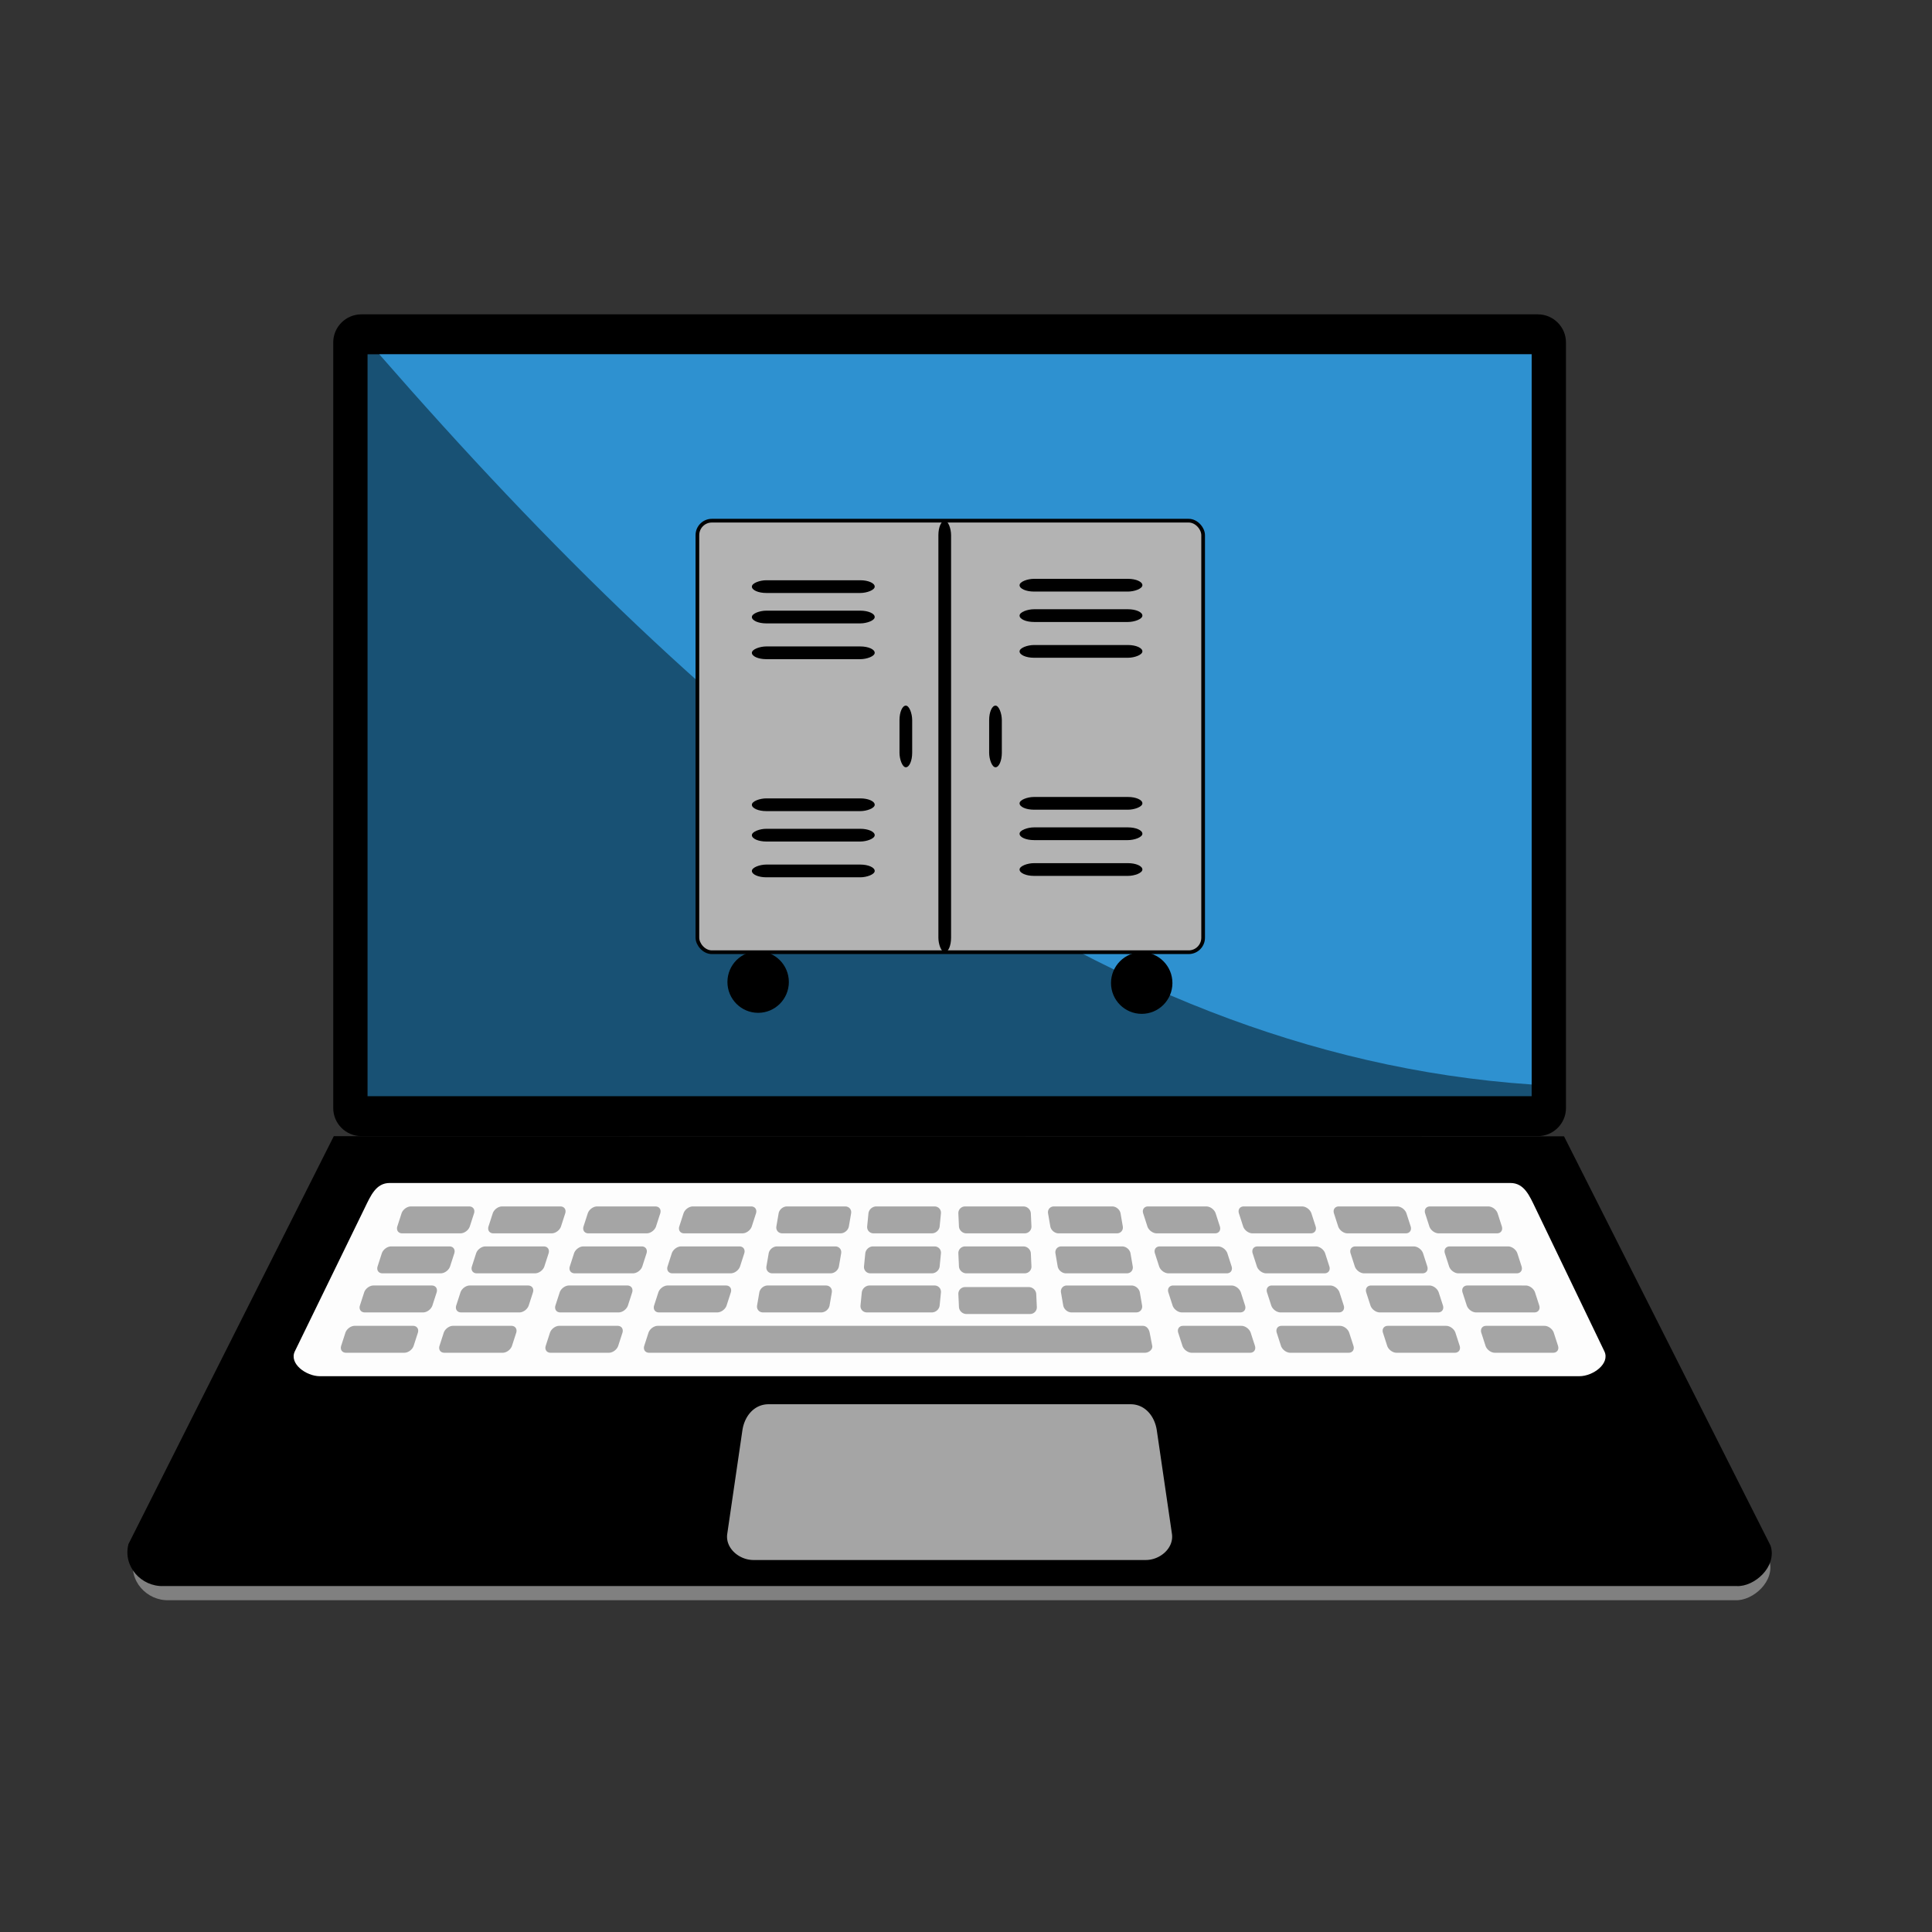 <?xml version="1.0" encoding="UTF-8" standalone="no"?>
<!-- Created with Inkscape (http://www.inkscape.org/) -->

<svg
   width="256"
   height="256"
   viewBox="0 0 256 256"
   id="svg2"
   version="1.1"
   inkscape:version="1.2.2 (b0a8486541, 2022-12-01)"
   sodipodi:docname="lliurex-client-register.svg"
   xmlns:inkscape="http://www.inkscape.org/namespaces/inkscape"
   xmlns:sodipodi="http://sodipodi.sourceforge.net/DTD/sodipodi-0.dtd"
   xmlns="http://www.w3.org/2000/svg"
   xmlns:svg="http://www.w3.org/2000/svg"
   xmlns:rdf="http://www.w3.org/1999/02/22-rdf-syntax-ns#"
   xmlns:cc="http://creativecommons.org/ns#"
   xmlns:dc="http://purl.org/dc/elements/1.1/">
  <rect x="0" y="0" width="256" height="256" fill="#333333" stroke="none"/>
  <defs
     id="defs4">
    <linearGradient
       id="rect3438-6-0-6-7-2_60_-61"
       gradientUnits="userSpaceOnUse"
       x1="-461.392"
       y1="370.953"
       x2="-461.392"
       y2="666.983"
       gradientTransform="matrix(0.995,0,0,-1,609.217,666.572)">
      <stop
         offset="0"
         style="stop-color:#000000"
         id="stop29032" />
      <stop
         offset="1"
         style="stop-color:#000000;stop-opacity:0.588"
         id="stop29034" />
    </linearGradient>
    <linearGradient
       id="rect3438-6-0-1-1_60_-60"
       gradientUnits="userSpaceOnUse"
       x1="-456.388"
       y1="371.953"
       x2="-456.388"
       y2="668.635"
       gradientTransform="matrix(0.987,0,0,-0.992,600.265,662.682)">
      <stop
         offset="0"
         style="stop-color:#000000"
         id="stop29038" />
      <stop
         offset="1"
         style="stop-color:#000000;stop-opacity:0.588"
         id="stop29040" />
    </linearGradient>
  </defs>
  <sodipodi:namedview
     id="base"
     pagecolor="#ffffff"
     bordercolor="#666666"
     borderopacity="1.0"
     inkscape:pageopacity="0.0"
     inkscape:pageshadow="2"
     inkscape:zoom="0.9899495"
     inkscape:cx="54.548237"
     inkscape:cy="74.246212"
     inkscape:document-units="px"
     inkscape:current-layer="g962"
     showgrid="false"
     units="px"
     showguides="true"
     inkscape:guide-bbox="true"
     inkscape:snap-intersection-paths="false"
     inkscape:snap-midpoints="true"
     inkscape:window-width="1829"
     inkscape:window-height="838"
     inkscape:window-x="0"
     inkscape:window-y="0"
     inkscape:window-maximized="1"
     inkscape:pagecheckerboard="0"
     inkscape:showpageshadow="2"
     inkscape:deskcolor="#d1d1d1">
    <sodipodi:guide
       position="128.929,237.857"
       orientation="0,1"
       id="guide4147"
       inkscape:locked="false" />
    <sodipodi:guide
       position="18.214,162.143"
       orientation="1,0"
       id="guide4149"
       inkscape:locked="false" />
    <sodipodi:guide
       position="237.857,66.786"
       orientation="1,0"
       id="guide4151"
       inkscape:locked="false" />
    <sodipodi:guide
       position="198.214,17.5"
       orientation="0,1"
       id="guide4153"
       inkscape:locked="false" />
  </sodipodi:namedview>
  <g
     inkscape:label="Capa 1"
     inkscape:groupmode="layer"
     id="layer1"
     transform="translate(0,-796.362)">
    <g
       id="g29119"
       transform="matrix(0.749,0,0,0.749,16.298,815.16)">
      <g
         id="g962"
         transform="matrix(1.523,0,0,1.523,-80.068,-67.253)">
        <g
           id="g513"
           transform="matrix(6.665,0,0,6.665,-910.869,-1733.805)">
          <g
             id="g2734"
             transform="matrix(0.491,0,0,-0.423,460.803,418.186)"
             style="fill:#ffffff">
            <g
               id="g2369"
               transform="matrix(0.114,0,0,-0.132,-643.939,350.872)">
              <path
                 d="m 72.841,0 h 366.325 c 4.812,0 8.748,3.939 8.748,8.749 v 239.007 c 0,4.811 -3.938,8.749 -8.748,8.749 H 72.841 c -4.811,0 -8.749,-3.936 -8.749,-8.749 V 8.749 C 64.092,3.937 68.028,0 72.841,0 Z"
                 id="path359"
                 style="fill:#000000" />
              <path
                 fill="#6cc0ef"
                 d="M 74.774,12.465 H 437.231 V 244.041 H 74.774 Z"
                 id="path361"
                 style="fill:#185174;fill-opacity:1" />
              <path
                 fill="#7bc6f1"
                 d="M 78.423,12.466 H 437.232 V 240.39 C 297.831,230.88 182.417,131.919 78.423,12.466 Z"
                 id="path363"
                 style="fill:#2e91d0;fill-opacity:1" />
              <path
                 fill="#808080"
                 d="m 2.022,388.238 509.172,0.513 c 2.108,6.655 -5.17,12.909 -10.572,12.605 H 12.92 C 6.006,401.599 0.198,395.193 2.022,388.238 Z"
                 id="path365" />
              <path
                 fill="#cbcbcb"
                 d="M 511.627,384.337 447.307,256.563 64.268,256.513 0.339,383.824 c -1.824,6.955 3.984,13.361 10.898,13.118 h 489.818 c 5.402,0.304 12.68,-5.951 10.572,-12.605 z"
                 id="path367"
                 style="fill:#000000" />
              <path
                 fill="#fdfdfd"
                 d="m 81.676,271.13 h 348.937 c 4.279,0 5.928,3.928 7.78,7.782 l 21.475,44.744 c 1.849,3.851 -3.51,7.783 -7.782,7.783 H 59.926 c -4.271,0 -9.657,-3.932 -7.783,-7.783 l 21.754,-44.744 c 1.872,-3.851 3.501,-7.782 7.779,-7.782 z"
                 id="path369" />
              <path
                 fill="#a5a5a5"
                 d="m 199.64,340.192 h 112.722 c 4.489,0 7.51,3.722 8.158,8.156 l 4.712,32.303 c 0.649,4.434 -3.675,8.158 -8.152,8.158 H 194.925 c -4.475,0 -8.8,-3.716 -8.152,-8.158 l 4.712,-32.303 c 0.648,-4.44 3.669,-8.156 8.155,-8.156 z m 116.505,-24.474 c 1.219,0 1.936,1.016 2.165,2.191 l 0.778,4.022 c 0.227,1.173 -1.051,2.188 -2.259,2.188 H 162.445 c -1.219,0 -1.898,-0.982 -1.509,-2.188 l 1.296,-4.022 c 0.389,-1.206 1.7,-2.191 2.919,-2.191 z m -35.477,-12.097 h -19.825 c -1.217,0 -2.169,0.987 -2.113,2.187 l 0.184,4.026 c 0.056,1.203 1.096,2.188 2.315,2.188 h 19.826 a 2.089,2.089 0 0 0 2.11,-2.188 l -0.185,-4.026 c -0.052,-1.202 -1.101,-2.187 -2.312,-2.187 z m -1.68,-12.694 h -18.145 c -1.22,0 -2.169,0.985 -2.113,2.188 l 0.184,4.025 c 0.056,1.206 1.096,2.188 2.315,2.188 h 18.145 c 1.217,0 2.166,-0.982 2.111,-2.188 l -0.185,-4.025 c -0.055,-1.203 -1.095,-2.188 -2.312,-2.188 z m 67.86,24.791 h -18.145 c -1.217,0 -1.895,0.985 -1.507,2.191 l 1.297,4.022 c 0.389,1.206 1.7,2.188 2.919,2.188 h 18.142 c 1.22,0 1.898,-0.982 1.51,-2.188 l -1.297,-4.022 c -0.389,-1.206 -1.7,-2.191 -2.919,-2.191 z m 30.673,0 h -18.142 c -1.219,0 -1.898,0.985 -1.509,2.191 l 1.296,4.022 c 0.389,1.206 1.7,2.188 2.919,2.188 h 18.145 c 1.217,0 1.896,-0.982 1.507,-2.188 l -1.297,-4.022 c -0.386,-1.206 -1.699,-2.191 -2.919,-2.191 z m 33.076,0 h -18.142 c -1.219,0 -1.898,0.985 -1.509,2.191 l 1.296,4.022 c 0.39,1.206 1.7,2.188 2.919,2.188 h 18.146 c 1.216,0 1.895,-0.982 1.506,-2.188 l -1.297,-4.022 c -0.389,-1.206 -1.699,-2.191 -2.919,-2.191 z m 30.618,0 h -18.142 c -1.219,0 -1.898,0.985 -1.509,2.191 l 1.297,4.022 c 0.388,1.206 1.699,2.188 2.918,2.188 h 18.145 c 1.217,0 1.896,-0.982 1.507,-2.188 l -1.297,-4.022 c -0.386,-1.206 -1.699,-2.191 -2.919,-2.191 z m -128.56,-12.591 h -20.132 c -1.211,0 -2.044,0.987 -1.837,2.188 l 0.692,4.022 c 0.207,1.2 1.371,2.191 2.588,2.191 h 20.131 c 1.22,0 2.042,-0.985 1.838,-2.191 l -0.69,-4.022 c -0.204,-1.206 -1.382,-2.188 -2.59,-2.188 z m 31.12,0 h -18.146 c -1.216,0 -1.895,0.982 -1.506,2.188 l 1.297,4.022 c 0.386,1.206 1.699,2.191 2.919,2.191 h 18.142 c 1.219,0 1.898,-0.985 1.509,-2.191 l -1.296,-4.022 c -0.389,-1.206 -1.7,-2.188 -2.919,-2.188 z m 30.722,0 h -18.145 c -1.219,0 -1.898,0.982 -1.509,2.188 l 1.297,4.022 c 0.389,1.206 1.702,2.191 2.919,2.191 h 18.145 c 1.217,0 1.895,-0.985 1.509,-2.191 l -1.299,-4.022 c -0.387,-1.206 -1.7,-2.188 -2.917,-2.188 z m 30.891,0 h -18.144 c -1.22,0 -1.898,0.982 -1.51,2.188 l 1.297,4.022 c 0.389,1.206 1.702,2.191 2.919,2.191 h 18.145 c 1.217,0 1.895,-0.985 1.509,-2.191 l -1.299,-4.022 c -0.387,-1.206 -1.7,-2.188 -2.917,-2.188 z m 29.987,0 H 417.23 c -1.22,0 -1.896,0.982 -1.509,2.188 l 1.296,4.022 c 0.389,1.206 1.702,2.191 2.919,2.191 h 18.145 c 1.22,0 1.896,-0.985 1.509,-2.191 l -1.296,-4.022 c -0.389,-1.206 -1.703,-2.188 -2.919,-2.188 z m -125.631,-12.2 h -18.948 c -1.211,0 -2.044,0.99 -1.837,2.188 l 0.692,4.025 c 0.207,1.2 1.371,2.188 2.588,2.188 h 18.948 c 1.219,0 2.041,-0.982 1.837,-2.188 l -0.689,-4.025 c -0.205,-1.203 -1.383,-2.188 -2.591,-2.188 z m 29.843,0 h -18.145 c -1.217,0 -1.896,0.985 -1.507,2.188 l 1.297,4.025 c 0.389,1.206 1.699,2.188 2.919,2.188 h 18.142 c 1.22,0 1.898,-0.982 1.509,-2.188 l -1.297,-4.025 c -0.388,-1.203 -1.699,-2.188 -2.918,-2.188 z m 30.435,0 h -18.144 c -1.217,0 -1.896,0.985 -1.507,2.188 l 1.297,4.025 c 0.386,1.206 1.699,2.188 2.916,2.188 h 18.145 c 1.219,0 1.898,-0.982 1.509,-2.188 l -1.297,-4.025 c -0.388,-1.203 -1.699,-2.188 -2.919,-2.188 z m 30.489,0 h -18.143 c -1.219,0 -1.898,0.985 -1.508,2.188 l 1.296,4.025 c 0.389,1.206 1.7,2.188 2.919,2.188 h 18.145 c 1.217,0 1.896,-0.982 1.506,-2.188 l -1.296,-4.025 c -0.386,-1.203 -1.7,-2.188 -2.919,-2.188 z m 29.362,0 h -18.144 c -1.22,0 -1.896,0.985 -1.51,2.188 l 1.297,4.025 c 0.389,1.206 1.702,2.188 2.919,2.188 h 18.145 c 1.219,0 1.895,-0.982 1.509,-2.188 l -1.297,-4.025 c -0.388,-1.203 -1.702,-2.188 -2.919,-2.188 z M 306.646,278.449 h -18.145 c -1.217,0 -2.045,0.985 -1.838,2.188 l 0.693,4.025 c 0.207,1.205 1.371,2.187 2.588,2.187 h 18.145 c 1.219,0 2.044,-0.982 1.837,-2.187 l -0.69,-4.025 c -0.207,-1.203 -1.371,-2.188 -2.59,-2.188 z m 29.288,0 h -18.143 c -1.219,0 -1.898,0.985 -1.508,2.188 l 1.296,4.025 c 0.389,1.205 1.7,2.187 2.919,2.187 h 18.145 c 1.217,0 1.896,-0.982 1.506,-2.187 l -1.296,-4.025 c -0.386,-1.203 -1.7,-2.188 -2.919,-2.188 z m 29.815,0 h -18.145 c -1.22,0 -1.898,0.985 -1.509,2.188 l 1.297,4.025 c 0.389,1.205 1.702,2.187 2.918,2.187 h 18.145 c 1.217,0 1.896,-0.982 1.51,-2.187 l -1.3,-4.025 c -0.386,-1.203 -1.699,-2.188 -2.916,-2.188 z m 29.589,0 h -18.145 c -1.22,0 -1.898,0.985 -1.509,2.188 l 1.297,4.025 c 0.389,1.205 1.702,2.187 2.918,2.187 h 18.145 c 1.217,0 1.896,-0.982 1.51,-2.187 l -1.3,-4.025 c -0.386,-1.203 -1.699,-2.188 -2.916,-2.188 z m 28.391,0 h -18.144 c -1.22,0 -1.896,0.985 -1.51,2.188 l 1.297,4.025 c 0.389,1.205 1.702,2.187 2.919,2.187 h 18.145 c 1.219,0 1.895,-0.982 1.509,-2.187 l -1.297,-4.025 c -0.389,-1.203 -1.702,-2.188 -2.919,-2.188 z m -144.741,0 h -18.145 c -1.22,0 -2.169,0.985 -2.113,2.188 l 0.184,4.025 c 0.056,1.205 1.096,2.187 2.315,2.187 h 18.145 c 1.217,0 2.166,-0.982 2.111,-2.187 l -0.185,-4.025 c -0.055,-1.203 -1.095,-2.188 -2.312,-2.188 z m -144.51,37.269 h 18.143 c 1.219,0 1.898,0.985 1.509,2.191 l -1.297,4.022 c -0.389,1.206 -1.7,2.188 -2.919,2.188 h -18.145 c -1.217,0 -1.895,-0.982 -1.506,-2.188 l 1.297,-4.022 c 0.386,-1.206 1.699,-2.191 2.918,-2.191 z m -33.076,0 h 18.142 c 1.22,0 1.898,0.985 1.51,2.191 l -1.297,4.022 c -0.389,1.206 -1.699,2.188 -2.919,2.188 H 98.693 c -1.217,0 -1.895,-0.982 -1.507,-2.188 l 1.297,-4.022 c 0.389,-1.206 1.7,-2.191 2.919,-2.191 z m -30.618,0 h 18.143 c 1.219,0 1.898,0.985 1.509,2.191 l -1.297,4.022 c -0.389,1.206 -1.7,2.188 -2.919,2.188 H 68.075 c -1.217,0 -1.896,-0.982 -1.506,-2.188 l 1.296,-4.022 c 0.386,-1.206 1.7,-2.191 2.919,-2.191 z m 160.307,-12.591 h 20.217 c 1.217,0 2.114,0.985 1.998,2.188 l -0.398,4.022 c -0.115,1.203 -1.213,2.191 -2.43,2.191 h -20.217 c -1.214,0 -2.116,-0.985 -1.998,-2.191 l 0.398,-4.022 c 0.118,-1.206 1.211,-2.188 2.43,-2.188 z m -31.746,0 h 18.145 c 1.217,0 2.044,0.982 1.837,2.188 l -0.692,4.022 c -0.207,1.206 -1.371,2.191 -2.588,2.191 h -18.145 c -1.219,0 -2.044,-0.985 -1.837,-2.191 l 0.689,-4.022 c 0.207,-1.206 1.371,-2.188 2.591,-2.188 z m -31.12,0 h 18.145 c 1.216,0 1.895,0.982 1.506,2.188 l -1.296,4.022 c -0.387,1.206 -1.7,2.191 -2.919,2.191 h -18.143 c -1.219,0 -1.898,-0.985 -1.509,-2.191 l 1.297,-4.022 c 0.389,-1.206 1.699,-2.188 2.919,-2.188 z m -30.723,0 h 18.145 c 1.22,0 1.898,0.982 1.509,2.188 l -1.297,4.022 c -0.389,1.206 -1.702,2.191 -2.918,2.191 h -18.145 c -1.217,0 -1.896,-0.985 -1.51,-2.191 l 1.3,-4.022 c 0.386,-1.206 1.7,-2.188 2.916,-2.188 z m -30.891,0 h 18.145 c 1.219,0 1.898,0.982 1.509,2.188 l -1.297,4.022 c -0.388,1.206 -1.702,2.191 -2.919,2.191 h -18.144 c -1.217,0 -1.896,-0.985 -1.51,-2.191 l 1.3,-4.022 c 0.386,-1.206 1.699,-2.188 2.916,-2.188 z m -29.986,0 H 94.77 c 1.219,0 1.895,0.982 1.509,2.188 l -1.297,4.022 c -0.389,1.206 -1.702,2.191 -2.919,2.191 H 73.918 c -1.219,0 -1.895,-0.985 -1.509,-2.191 l 1.297,-4.022 c 0.389,-1.206 1.702,-2.188 2.919,-2.188 z m 155.553,-12.2 h 19.13 c 1.22,0 2.114,0.988 1.998,2.188 l -0.398,4.025 c -0.115,1.203 -1.213,2.188 -2.427,2.188 h -19.133 c -1.217,0 -2.116,-0.982 -1.998,-2.188 l 0.398,-4.025 c 0.118,-1.203 1.211,-2.188 2.43,-2.188 z m -29.922,0 H 220.4 c 1.217,0 2.045,0.985 1.838,2.188 l -0.692,4.025 c -0.207,1.206 -1.372,2.188 -2.588,2.188 h -18.145 c -1.22,0 -2.045,-0.982 -1.838,-2.188 l 0.69,-4.025 c 0.207,-1.203 1.371,-2.188 2.591,-2.188 z m -29.843,0 h 18.145 c 1.217,0 1.895,0.985 1.506,2.188 l -1.296,4.025 c -0.389,1.206 -1.7,2.188 -2.919,2.188 h -18.142 c -1.22,0 -1.899,-0.982 -1.51,-2.188 l 1.297,-4.025 c 0.389,-1.203 1.699,-2.188 2.919,-2.188 z m -30.436,0 h 18.145 c 1.217,0 1.895,0.985 1.507,2.188 l -1.297,4.025 c -0.387,1.206 -1.7,2.188 -2.917,2.188 h -18.144 c -1.22,0 -1.898,-0.982 -1.51,-2.188 l 1.297,-4.025 c 0.389,-1.203 1.699,-2.188 2.919,-2.188 z m -30.488,0 h 18.142 c 1.22,0 1.898,0.985 1.509,2.188 l -1.297,4.025 c -0.389,1.206 -1.699,2.188 -2.919,2.188 h -18.145 c -1.216,0 -1.895,-0.982 -1.506,-2.188 l 1.297,-4.025 c 0.386,-1.203 1.699,-2.188 2.919,-2.188 z m -29.363,0 h 18.145 c 1.22,0 1.895,0.985 1.509,2.188 l -1.297,4.025 c -0.389,1.206 -1.702,2.188 -2.919,2.188 H 79.42 c -1.22,0 -1.896,-0.982 -1.51,-2.188 l 1.297,-4.025 c 0.389,-1.203 1.702,-2.188 2.919,-2.188 z m 151.037,-12.478 h 18.145 c 1.22,0 2.116,0.985 1.998,2.188 l -0.398,4.025 c -0.118,1.205 -1.211,2.187 -2.43,2.187 h -18.142 c -1.22,0 -2.117,-0.982 -1.998,-2.187 l 0.397,-4.025 c 0.119,-1.203 1.212,-2.188 2.428,-2.188 z m -27.809,0 h 18.145 c 1.217,0 2.044,0.985 1.837,2.188 l -0.692,4.025 c -0.207,1.205 -1.371,2.187 -2.588,2.187 h -18.145 c -1.22,0 -2.044,-0.982 -1.838,-2.187 l 0.69,-4.025 c 0.207,-1.203 1.371,-2.188 2.591,-2.188 z m -29.288,0 h 18.142 c 1.219,0 1.898,0.985 1.509,2.188 l -1.297,4.025 c -0.389,1.205 -1.699,2.187 -2.919,2.187 h -18.145 c -1.216,0 -1.895,-0.982 -1.506,-2.187 l 1.297,-4.025 c 0.386,-1.203 1.699,-2.188 2.919,-2.188 z m -29.816,0 h 18.146 c 1.219,0 1.898,0.985 1.509,2.188 l -1.297,4.025 c -0.389,1.205 -1.702,2.187 -2.919,2.187 h -18.145 c -1.217,0 -1.895,-0.982 -1.509,-2.187 l 1.299,-4.025 c 0.387,-1.203 1.7,-2.188 2.916,-2.188 z m -29.589,0 h 18.146 c 1.219,0 1.898,0.985 1.509,2.188 l -1.297,4.025 c -0.389,1.205 -1.702,2.187 -2.919,2.187 h -18.145 c -1.216,0 -1.895,-0.982 -1.509,-2.187 l 1.299,-4.025 c 0.387,-1.203 1.7,-2.188 2.916,-2.188 z m -28.391,0 h 18.145 c 1.219,0 1.895,0.985 1.509,2.188 l -1.297,4.025 c -0.388,1.205 -1.702,2.187 -2.919,2.187 H 85.564 c -1.22,0 -1.896,-0.982 -1.51,-2.187 l 1.297,-4.025 c 0.389,-1.203 1.702,-2.188 2.919,-2.188 z"
                 id="path371" />
            </g>
            <g
               id="g1946"
               transform="matrix(0.109,0,0,-0.127,-590.841,345.18)">
              <rect
                 style="fill:#b3b3b3;stroke:#000000;stroke-width:1.2;stroke-dasharray:none;stroke-opacity:1"
                 id="rect548"
                 width="164.689"
                 height="140"
                 x="-301.519"
                 y="22.119"
                 rx="4.7" />
              <circle
                 style="fill:#000000;stroke-width:0.667"
                 id="path776"
                 cx="-156.83"
                 cy="172.114"
                 r="10" />
              <circle
                 style="fill:#000000;stroke-width:0.667"
                 id="path776-6"
                 cx="-281.738"
                 cy="171.783"
                 r="10" />
              <rect
                 style="fill:#000000"
                 id="rect1053"
                 width="4.132"
                 height="140"
                 x="-223.041"
                 y="22.119"
                 rx="4.7" />
              <rect
                 style="fill:#000000;stroke-width:0.378"
                 id="rect1053-7"
                 width="4.132"
                 height="20"
                 x="-235.708"
                 y="82.119"
                 rx="4.7" />
              <rect
                 style="fill:#000000;stroke-width:0.535"
                 id="rect1053-7-3"
                 width="4.132"
                 height="40"
                 x="-45.577"
                 y="-283.777"
                 rx="4.7"
                 transform="rotate(-90)" />
              <rect
                 style="fill:#000000;stroke-width:0.535"
                 id="rect1053-7-3-5"
                 width="4.132"
                 height="40"
                 x="-55.442"
                 y="-283.777"
                 rx="4.7"
                 transform="rotate(-90)" />
              <rect
                 style="fill:#000000;stroke-width:0.378"
                 id="rect1053-7-5"
                 width="4.132"
                 height="20"
                 x="-206.512"
                 y="82.119"
                 rx="4.7" />
              <rect
                 style="fill:#000000;stroke-width:0.535"
                 id="rect1053-7-3-6"
                 width="4.132"
                 height="40"
                 x="-67.05"
                 y="-283.777"
                 rx="4.7"
                 transform="rotate(-90)" />
              <rect
                 style="fill:#000000;stroke-width:0.535"
                 id="rect1053-7-3-2"
                 width="4.132"
                 height="40"
                 x="-45.118"
                 y="-196.607"
                 rx="4.7"
                 transform="rotate(-90)" />
              <rect
                 style="fill:#000000;stroke-width:0.535"
                 id="rect1053-7-3-5-9"
                 width="4.132"
                 height="40"
                 x="-54.983"
                 y="-196.607"
                 rx="4.7"
                 transform="rotate(-90)" />
              <rect
                 style="fill:#000000;stroke-width:0.535"
                 id="rect1053-7-3-6-1"
                 width="4.132"
                 height="40"
                 x="-66.591"
                 y="-196.607"
                 rx="4.7"
                 transform="rotate(-90)" />
              <rect
                 style="fill:#000000;stroke-width:0.535"
                 id="rect1053-7-3-3"
                 width="4.132"
                 height="40"
                 x="-116.344"
                 y="-283.777"
                 rx="4.7"
                 transform="rotate(-90)" />
              <rect
                 style="fill:#000000;stroke-width:0.535"
                 id="rect1053-7-3-5-6"
                 width="4.132"
                 height="40"
                 x="-126.209"
                 y="-283.777"
                 rx="4.7"
                 transform="rotate(-90)" />
              <rect
                 style="fill:#000000;stroke-width:0.535"
                 id="rect1053-7-3-6-7"
                 width="4.132"
                 height="40"
                 x="-137.817"
                 y="-283.777"
                 rx="4.7"
                 transform="rotate(-90)" />
              <rect
                 style="fill:#000000;stroke-width:0.535"
                 id="rect1053-7-3-2-5"
                 width="4.132"
                 height="40"
                 x="-115.885"
                 y="-196.607"
                 rx="4.7"
                 transform="rotate(-90)" />
              <rect
                 style="fill:#000000;stroke-width:0.535"
                 id="rect1053-7-3-5-9-3"
                 width="4.132"
                 height="40"
                 x="-125.75"
                 y="-196.607"
                 rx="4.7"
                 transform="rotate(-90)" />
              <rect
                 style="fill:#000000;stroke-width:0.535"
                 id="rect1053-7-3-6-1-5"
                 width="4.132"
                 height="40"
                 x="-137.358"
                 y="-196.607"
                 rx="4.7"
                 transform="rotate(-90)" />
            </g>
          </g>
        </g>
      </g>
      <g
         display="none"
         id="Capa_2-68"
         style="display:none" />
      <g
         display="none"
         id="Capa_3-77"
         style="display:none">
        <g
           display="inline"
           id="XMLID_528_-4"
           style="display:inline">
          <g
             id="XMLID_2864_-7">
            <path
               d="m -295.115,-19.288 c -15.214,6.737 -24.612,20.724 -30.829,35.639 -7.169,17.198 -11.31,35.881 -14.992,54.089 -7.519,37.173 -10.816,76.312 -2.523,113.65 7.941,35.758 27.651,67.435 57.682,88.698 29.222,20.689 65.052,30.788 100.487,33.167 37.115,2.492 76.078,-2.932 109.798,-19.132 33.565,-16.126 59.096,-43.918 70.596,-79.501 C 6.393,172.391 4.377,133.61 -8.874,99.523 -22.748,63.838 -47.557,33.298 -77.052,9.249 c -30.861,-25.164 -68.276,-46.583 -108.311,-51.688 -35.328,-4.505 -73.881,6.342 -96.752,34.95 -4.933,6.171 -8.813,12.974 -11.736,20.307 -0.715,1.793 2.185,2.572 2.893,0.797 13.176,-33.054 48.615,-52.32 83.037,-54.003 40.84,-1.997 80.003,16.718 112.695,39.626 59.351,41.588 104.572,109.559 92.812,184.644 -5.651,36.081 -24.609,68.498 -55.021,89.135 -30.553,20.733 -68.273,29.354 -104.783,30.385 -34.452,0.973 -69.825,-5.114 -100.831,-20.56 -31.954,-15.919 -57.236,-42.09 -70.265,-75.515 -13.134,-33.693 -13.966,-70.921 -9.603,-106.422 2.289,-18.628 6.083,-37.059 10.783,-55.221 4.199,-16.219 9.007,-33.091 19.169,-46.709 5.087,-6.816 11.572,-12.224 19.363,-15.673 1.763,-0.78 0.239,-3.365 -1.513,-2.59 l 0,0 z"
               id="XMLID_2805_-1"
               inkscape:connector-curvature="0"
               style="fill:#d60523" />
          </g>
        </g>
      </g>
    </g>
  </g>
</svg>
